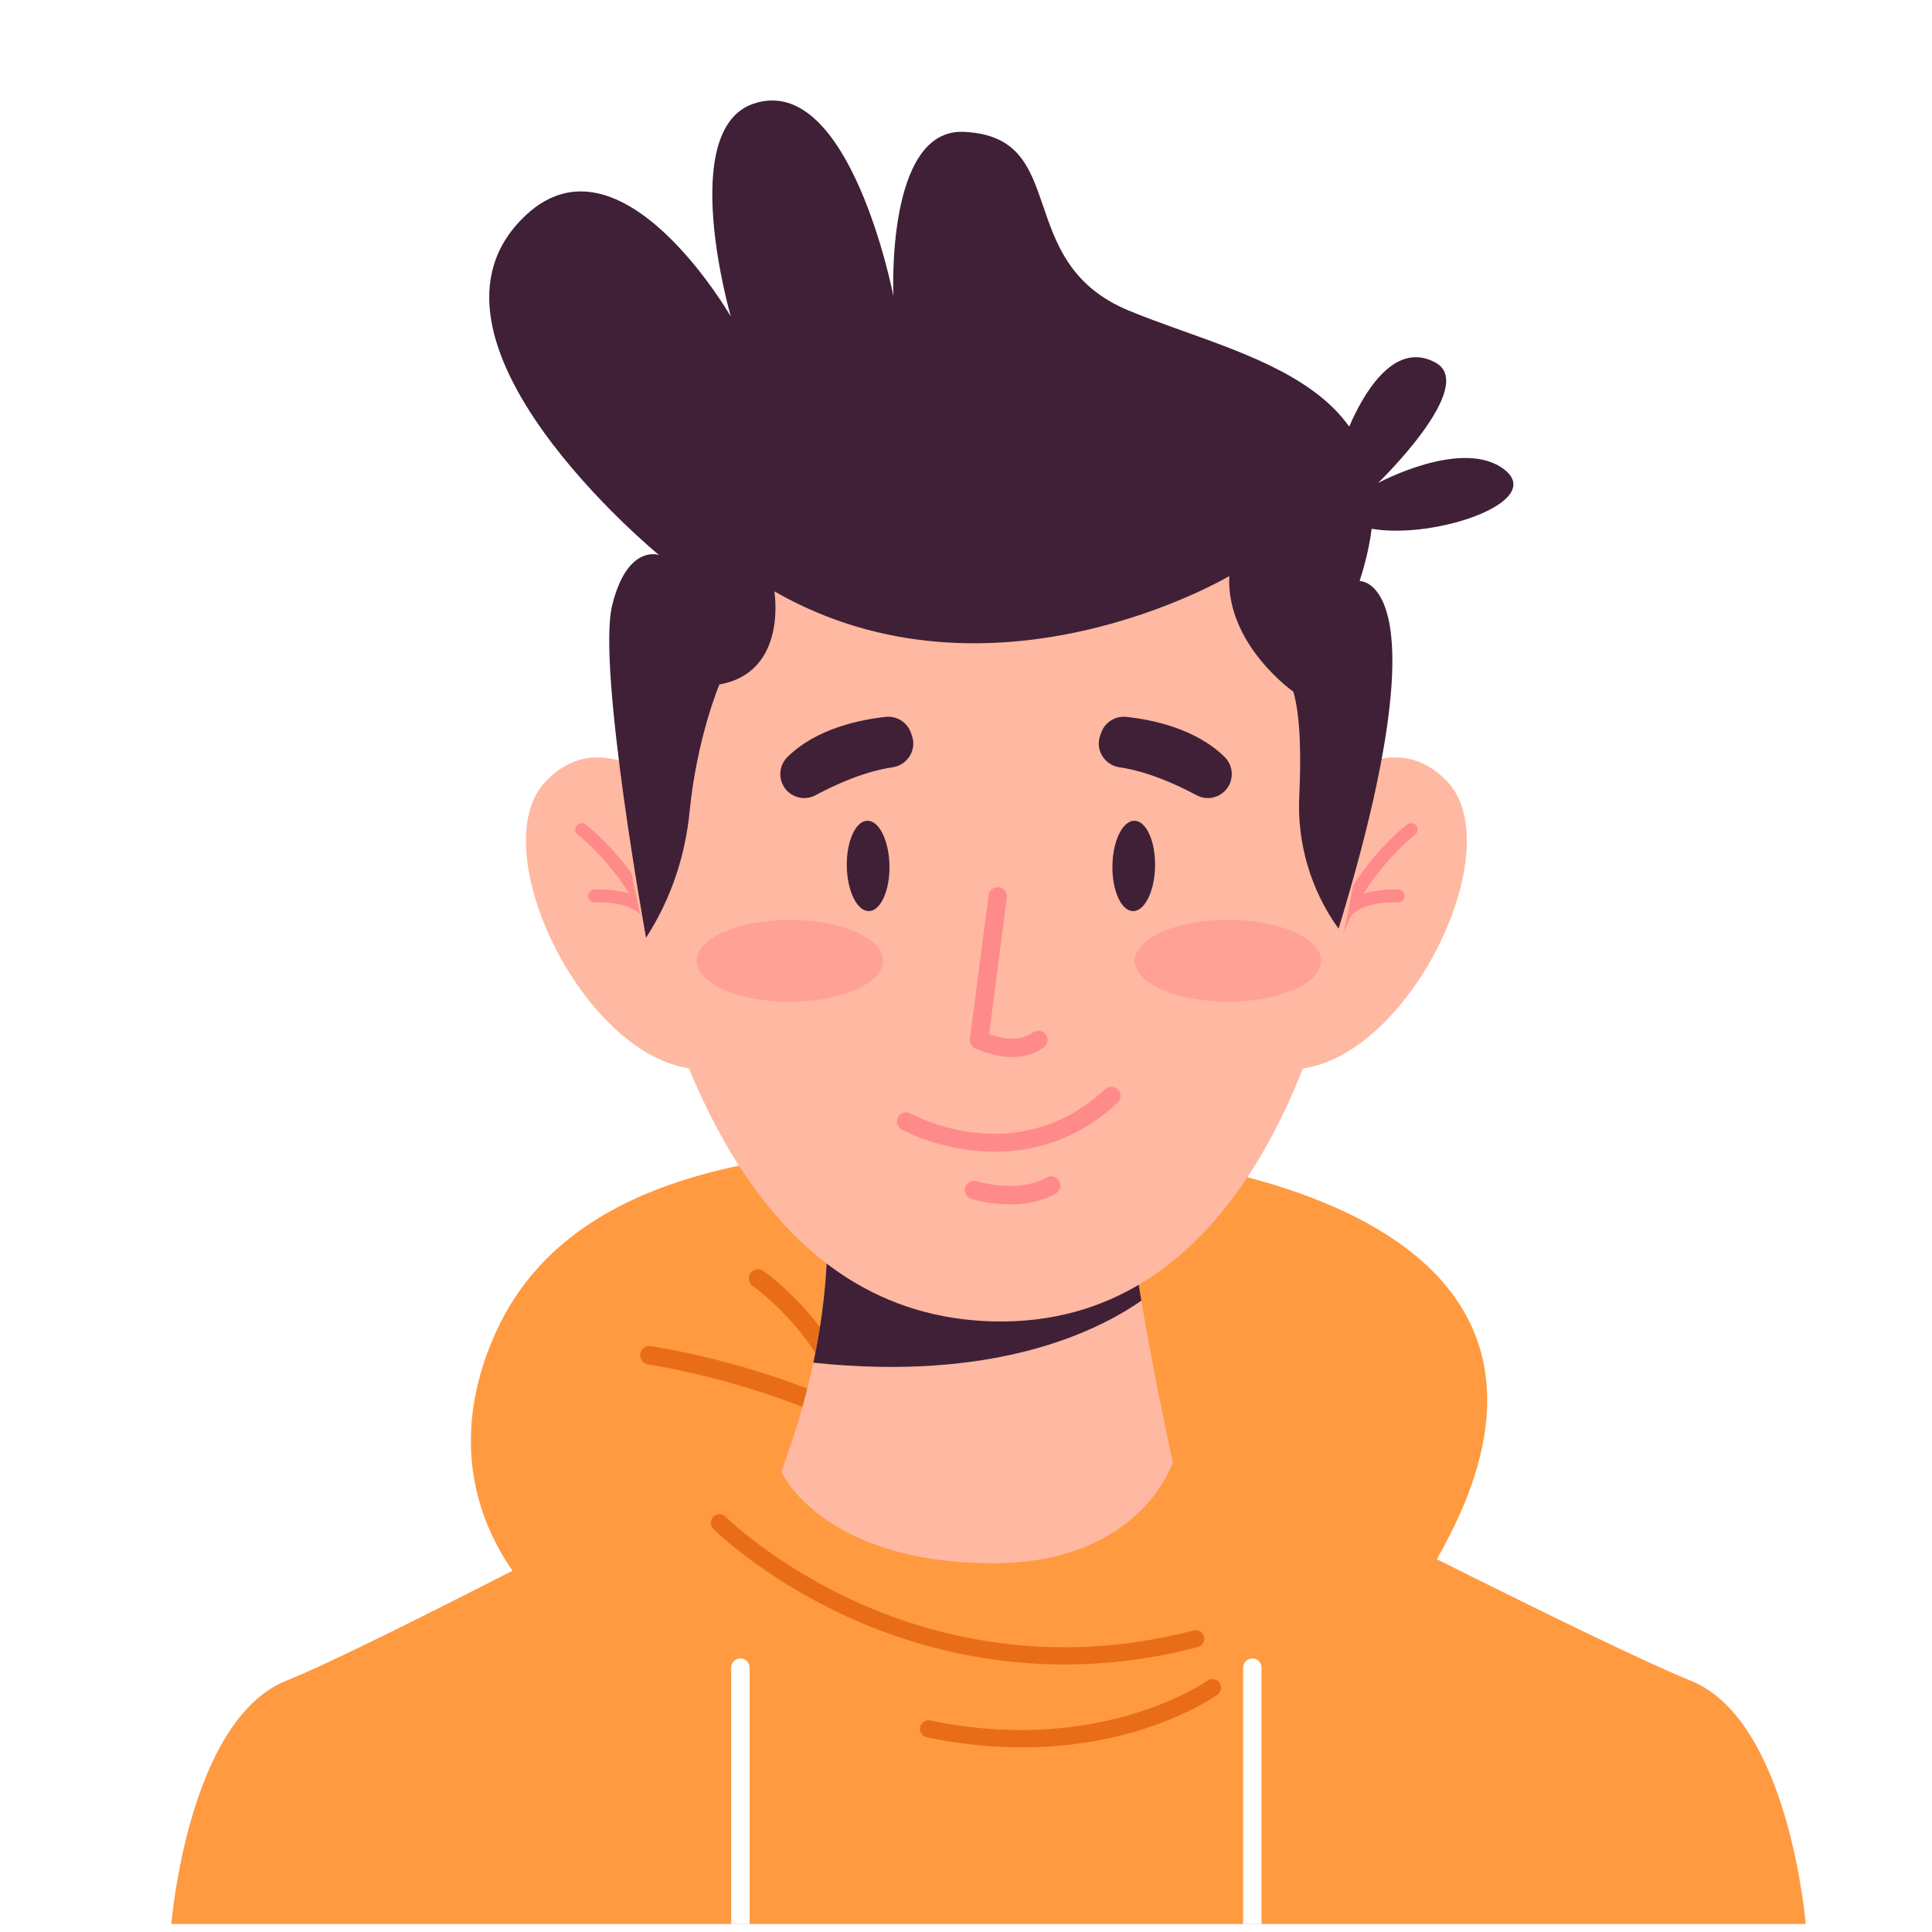 <?xml version="1.0" encoding="UTF-8" standalone="no"?>
<!-- Created with Inkscape (http://www.inkscape.org/) -->

<svg
   xmlns:dc="http://purl.org/dc/elements/1.1/"
   xmlns:cc="http://creativecommons.org/ns#"
   xmlns:rdf="http://www.w3.org/1999/02/22-rdf-syntax-ns#"
   xmlns:svg="http://www.w3.org/2000/svg"
   xmlns="http://www.w3.org/2000/svg"
   xmlns:sodipodi="http://sodipodi.sourceforge.net/DTD/sodipodi-0.dtd"
   xmlns:inkscape="http://www.inkscape.org/namespaces/inkscape"
   width="181mm"
   height="181mm"
   viewBox="0 0 181 181"
   version="1.1"
   id="svg4301"
   inkscape:version="0.92.4 (5da689c313, 2019-01-14)"
   sodipodi:docname="cha1.svg">
  <defs
     id="defs4295" />
  <sodipodi:namedview
     id="base"
     pagecolor="#ffffff"
     bordercolor="#666666"
     borderopacity="1.0"
     inkscape:pageopacity="0.0"
     inkscape:pageshadow="2"
     inkscape:zoom="0.7"
     inkscape:cx="436.19793"
     inkscape:cy="351.43754"
     inkscape:document-units="mm"
     inkscape:current-layer="layer1"
     showgrid="false"
     inkscape:window-width="1366"
     inkscape:window-height="745"
     inkscape:window-x="-8"
     inkscape:window-y="-8"
     inkscape:window-maximized="1"
     inkscape:snap-global="false" />
  <g
     inkscape:label="Layer 1"
     inkscape:groupmode="layer"
     id="layer1"
     transform="translate(0,-116)">
    <rect
       style="opacity:1;fill:#ffffff;fill-opacity:1;stroke:none;stroke-width:2.434;stroke-miterlimit:4;stroke-dasharray:none;stroke-opacity:1"
       id="rect12114"
       width="182.185"
       height="182.185"
       x="-0.756"
       y="115.193" />
    <g
       transform="matrix(1.116,0,0,1.116,-14.385,34.965)"
       id="g2836">
      <g
         id="g2562">
        <g
           id="g2560">
          <path
             inkscape:connector-curvature="0"
             style="fill:#ff9a40"
             d="m 58.483,207.424 c 0,0 -10.181,-8.566 -4.158,-22.549 6.023,-13.984 23.619,-16.049 40.561,-16.054 25.845,-0.008 56.717,8.888 36.121,38.603 -0.001,0 -25.643,16.959 -72.524,0 z"
             id="path2558" />
        </g>
      </g>
      <g
         id="g2568">
        <g
           id="g2566">
          <path
             inkscape:connector-curvature="0"
             style="fill:#e96d17"
             d="m 83.975,190.677 c -0.326,0 -0.63,-0.208 -0.735,-0.536 -1.889,-5.85 -7.103,-9.528 -7.155,-9.565 -0.35,-0.244 -0.437,-0.725 -0.194,-1.076 0.243,-0.35 0.724,-0.438 1.075,-0.195 0.231,0.16 5.691,4.001 7.745,10.36 0.131,0.406 -0.092,0.842 -0.498,0.973 -0.079,0.027 -0.159,0.039 -0.238,0.039 z"
             id="path2564" />
        </g>
      </g>
      <g
         id="g2574">
        <g
           id="g2572">
          <path
             inkscape:connector-curvature="0"
             style="fill:#e96d17"
             d="m 94.938,201.072 c -0.254,0 -0.504,-0.125 -0.651,-0.355 -6.74,-10.498 -26.796,-13.54 -26.998,-13.569 -0.422,-0.062 -0.715,-0.454 -0.653,-0.877 0.062,-0.422 0.453,-0.715 0.876,-0.653 0.852,0.124 20.954,3.172 28.076,14.264 0.231,0.359 0.127,0.837 -0.233,1.068 -0.129,0.083 -0.274,0.122 -0.417,0.122 z"
             id="path2570" />
        </g>
      </g>
      <g
         id="g2580">
        <g
           id="g2578">
          <path
             inkscape:connector-curvature="0"
             style="fill:#ff9a40"
             d="m 164.474,234.128 h -137.2 c 0,0 1.378,-17.115 9.662,-20.429 3.347,-1.34 11.017,-5.155 18.975,-9.231 11.12,-5.694 22.796,-11.89 23.989,-12.524 0.067,-0.036 0.101,-0.054 0.101,-0.054 l 1.049,0.237 c 1.311,0.294 2.628,0.546 3.95,0.755 1.306,0.211 2.618,0.381 3.929,0.51 7.242,0.711 14.57,0.214 21.681,-1.494 0.01,-0.003 0.023,-0.005 0.033,-0.008 0,0 8.974,4.625 18.981,9.662 1.281,0.644 2.579,1.298 3.878,1.948 8.845,4.426 17.703,8.755 21.312,10.2 8.279,3.313 9.66,20.428 9.66,20.428 z"
             id="path2576" />
        </g>
      </g>
      <g
         id="g2606">
        <g
           id="g2592">
          <g
             id="g2590">
            <g
               id="g2588">
              <g
                 id="g2586">
                <g
                   id="g2584">
                  <path
                     inkscape:connector-curvature="0"
                     style="fill:#e96d17"
                     d="m 102.241,212.342 c -7.548,0 -13.813,-1.987 -18.257,-4.029 -7.037,-3.232 -11.046,-7.188 -11.213,-7.355 -0.282,-0.282 -0.283,-0.738 -0.001,-1.021 0.281,-0.283 0.738,-0.284 1.021,-0.002 0.04,0.039 4.03,3.968 10.848,7.09 6.27,2.869 16.294,5.626 28.442,2.462 0.387,-0.101 0.78,0.131 0.881,0.517 0.1,0.386 -0.131,0.78 -0.517,0.881 -3.971,1.034 -7.725,1.457 -11.204,1.457 z"
                     id="path2582" />
                </g>
              </g>
            </g>
          </g>
        </g>
        <g
           id="g2604">
          <g
             id="g2602">
            <g
               id="g2600">
              <g
                 id="g2598">
                <g
                   id="g2596">
                  <path
                     inkscape:connector-curvature="0"
                     style="fill:#e96d17"
                     d="m 98.683,219.301 c -2.434,0 -5.106,-0.244 -7.994,-0.847 -0.391,-0.081 -0.641,-0.464 -0.56,-0.854 0.082,-0.391 0.466,-0.64 0.855,-0.56 14.262,2.978 23.179,-3.276 23.267,-3.339 0.324,-0.233 0.775,-0.159 1.008,0.165 0.233,0.324 0.159,0.775 -0.165,1.008 -0.308,0.221 -6.308,4.427 -16.411,4.427 z"
                     id="path2594" />
                </g>
              </g>
            </g>
          </g>
        </g>
      </g>
      <g
         id="g2822">
        <g
           id="g2632">
          <g
             id="g2618">
            <g
               id="g2616">
              <g
                 id="g2614">
                <g
                   id="g2612">
                  <g
                     id="g2610">
                    <path
                       inkscape:connector-curvature="0"
                       style="fill:#ffb8a1"
                       d="m 111.34,195.385 c 0,0 -2.691,8.458 -15.055,8.458 -14.421,0 -17.815,-7.689 -17.815,-7.689 1.253,-3.322 2.114,-6.397 2.695,-9.146 h 0.004 c 1.069,-5.036 1.219,-8.992 1.153,-11.418 l 25.335,-1.003 c 0.235,2.145 0.615,4.671 1.046,7.212 1.146,6.747 2.637,13.586 2.637,13.586 z"
                       id="path2608" />
                  </g>
                </g>
              </g>
            </g>
          </g>
          <g
             id="g2630">
            <g
               id="g2628">
              <g
                 id="g2626">
                <g
                   id="g2624">
                  <g
                     id="g2622">
                    <path
                       inkscape:connector-curvature="0"
                       style="fill:#3f2037"
                       d="m 108.703,181.798 c -3.925,2.73 -12.506,6.793 -27.534,5.209 1.069,-5.036 1.219,-8.992 1.153,-11.418 l 25.335,-1.003 c 0.235,2.146 0.616,4.671 1.046,7.212 z"
                       id="path2620" />
                  </g>
                </g>
              </g>
            </g>
          </g>
        </g>
        <g
           id="g2672">
          <g
             id="g2670">
            <g
               id="g2644">
              <g
                 id="g2642">
                <g
                   id="g2640">
                  <g
                     id="g2638">
                    <g
                       id="g2636">
                      <path
                         inkscape:connector-curvature="0"
                         style="fill:#ffb8a1"
                         d="m 72.651,142.55 c 0,0 -7.841,-10.672 -13.939,-4.356 -6.098,6.316 5.663,28.314 16.335,23.522 z"
                         id="path2634" />
                    </g>
                  </g>
                </g>
              </g>
            </g>
            <g
               id="g2656">
              <g
                 id="g2654">
                <g
                   id="g2652">
                  <g
                     id="g2650">
                    <g
                       id="g2648">
                      <path
                         inkscape:connector-curvature="0"
                         style="fill:#ff8a8a"
                         d="m 68.912,155.161 c -0.266,0 -0.498,-0.196 -0.536,-0.467 -1.031,-7.415 -6.925,-11.966 -6.984,-12.011 -0.238,-0.181 -0.285,-0.521 -0.104,-0.759 0.181,-0.238 0.521,-0.285 0.759,-0.104 0.257,0.195 6.31,4.871 7.401,12.724 0.041,0.297 -0.165,0.57 -0.462,0.611 -0.024,0.005 -0.049,0.006 -0.074,0.006 z"
                         id="path2646" />
                    </g>
                  </g>
                </g>
              </g>
            </g>
            <g
               id="g2668">
              <g
                 id="g2666">
                <g
                   id="g2664">
                  <g
                     id="g2662">
                    <g
                       id="g2660">
                      <path
                         inkscape:connector-curvature="0"
                         style="fill:#ff8a8a"
                         d="m 67.27,149.836 c -0.174,0 -0.344,-0.084 -0.449,-0.238 -0.787,-1.164 -3.141,-1.282 -3.978,-1.23 -0.301,0.021 -0.556,-0.208 -0.575,-0.507 -0.019,-0.299 0.208,-0.556 0.507,-0.575 0.149,-0.009 3.651,-0.205 4.943,1.705 0.168,0.248 0.103,0.584 -0.145,0.752 -0.093,0.063 -0.199,0.093 -0.303,0.093 z"
                         id="path2658" />
                    </g>
                  </g>
                </g>
              </g>
            </g>
          </g>
        </g>
        <g
           id="g2712">
          <g
             id="g2710">
            <g
               id="g2684">
              <g
                 id="g2682">
                <g
                   id="g2680">
                  <g
                     id="g2678">
                    <g
                       id="g2676">
                      <path
                         inkscape:connector-curvature="0"
                         style="fill:#ffb8a1"
                         d="m 120.416,142.55 c 0,0 7.841,-10.672 13.939,-4.356 6.098,6.316 -5.663,28.314 -16.335,23.522 z"
                         id="path2674" />
                    </g>
                  </g>
                </g>
              </g>
            </g>
            <g
               id="g2696">
              <g
                 id="g2694">
                <g
                   id="g2692">
                  <g
                     id="g2690">
                    <g
                       id="g2688">
                      <path
                         inkscape:connector-curvature="0"
                         style="fill:#ff8a8a"
                         d="m 124.156,155.161 c -0.025,0 -0.05,-0.002 -0.075,-0.005 -0.297,-0.041 -0.503,-0.315 -0.462,-0.611 1.091,-7.854 7.144,-12.53 7.401,-12.725 0.239,-0.181 0.578,-0.135 0.759,0.104 0.181,0.238 0.135,0.578 -0.103,0.759 -0.06,0.045 -5.955,4.612 -6.984,12.011 -0.038,0.271 -0.27,0.467 -0.536,0.467 z"
                         id="path2686" />
                    </g>
                  </g>
                </g>
              </g>
            </g>
            <g
               id="g2708">
              <g
                 id="g2706">
                <g
                   id="g2704">
                  <g
                     id="g2702">
                    <g
                       id="g2700">
                      <path
                         inkscape:connector-curvature="0"
                         style="fill:#ff8a8a"
                         d="m 125.798,149.836 c -0.105,0 -0.21,-0.03 -0.303,-0.093 -0.248,-0.168 -0.313,-0.504 -0.145,-0.752 1.292,-1.91 4.794,-1.714 4.943,-1.705 0.298,0.019 0.525,0.275 0.506,0.574 -0.018,0.299 -0.278,0.528 -0.573,0.508 -0.842,-0.05 -3.195,0.071 -3.979,1.231 -0.105,0.153 -0.275,0.237 -0.449,0.237 z"
                         id="path2698" />
                    </g>
                  </g>
                </g>
              </g>
            </g>
          </g>
        </g>
        <g
           id="g2724">
          <g
             id="g2722">
            <g
               id="g2720">
              <g
                 id="g2718">
                <g
                   id="g2716">
                  <path
                     inkscape:connector-curvature="0"
                     style="fill:#ffb8a1"
                     d="m 103.146,111.44 c -21.933,-5.351 -41.785,14.476 -36.838,36.504 3.492,15.547 11.152,35.155 29.976,35.598 19.618,0.462 27.49,-20.899 30.292,-37.106 2.564,-14.833 -6.084,-29.436 -20.388,-34.125 -0.992,-0.326 -2.006,-0.618 -3.042,-0.871 z"
                     id="path2714" />
                </g>
              </g>
            </g>
          </g>
        </g>
        <g
           id="g2730">
          <g
             id="g2728">
            <path
               inkscape:connector-curvature="0"
               style="fill:#ff8a8a"
               d="m 97.85,161.354 c -0.932,0 -1.955,-0.244 -3.08,-0.732 -0.316,-0.137 -0.503,-0.467 -0.459,-0.809 l 1.568,-12.045 c 0.055,-0.423 0.445,-0.722 0.866,-0.667 0.423,0.055 0.722,0.443 0.667,0.866 l -1.491,11.451 c 1.538,0.564 2.726,0.514 3.706,-0.147 0.354,-0.239 0.834,-0.145 1.073,0.209 0.239,0.354 0.145,0.834 -0.209,1.073 -0.79,0.534 -1.666,0.801 -2.641,0.801 z"
               id="path2726" />
          </g>
        </g>
        <g
           id="g2736">
          <g
             id="g2734">
            <path
               inkscape:connector-curvature="0"
               style="fill:#ff8a8a"
               d="m 96.417,169.295 c -4.428,0 -7.788,-1.828 -7.845,-1.86 -0.373,-0.208 -0.506,-0.679 -0.298,-1.052 0.208,-0.373 0.679,-0.506 1.052,-0.298 0.375,0.207 8.932,4.818 16.338,-2.033 0.313,-0.29 0.802,-0.271 1.092,0.043 0.29,0.313 0.271,0.802 -0.043,1.092 -3.434,3.177 -7.137,4.108 -10.296,4.108 z"
               id="path2732" />
          </g>
        </g>
        <g
           id="g2742">
          <g
             id="g2740">
            <path
               inkscape:connector-curvature="0"
               style="fill:#ff8a8a"
               d="m 97.671,173.714 c -1.749,0 -3.15,-0.427 -3.248,-0.458 -0.407,-0.127 -0.635,-0.561 -0.507,-0.968 0.127,-0.407 0.56,-0.633 0.967,-0.508 v 0 c 0.035,0.011 3.462,1.045 5.874,-0.318 0.371,-0.21 0.843,-0.079 1.053,0.292 0.21,0.372 0.079,0.843 -0.292,1.053 -1.235,0.699 -2.626,0.907 -3.847,0.907 z"
               id="path2738" />
          </g>
        </g>
        <g
           id="g2748">
          <g
             id="g2746">
            <path
               inkscape:connector-curvature="0"
               style="fill:#3f2037"
               d="m 81.35,139.37 c 1.664,-0.894 4.093,-1.998 6.456,-2.343 1.269,-0.185 2.067,-1.461 1.634,-2.669 l -0.087,-0.244 c -0.312,-0.872 -1.179,-1.42 -2.1,-1.322 -2.108,0.224 -5.843,0.962 -8.279,3.39 -0.528,0.526 -0.711,1.307 -0.487,2.018 v 0 c 0.377,1.202 1.754,1.766 2.863,1.17 z"
               id="path2744" />
          </g>
        </g>
        <g
           id="g2754">
          <g
             id="g2752">
            <path
               inkscape:connector-curvature="0"
               style="fill:#3f2037"
               d="m 113.338,139.37 c -1.664,-0.894 -4.093,-1.998 -6.456,-2.343 -1.269,-0.185 -2.067,-1.461 -1.634,-2.669 l 0.087,-0.244 c 0.312,-0.872 1.179,-1.42 2.1,-1.322 2.108,0.224 5.843,0.962 8.279,3.39 0.528,0.526 0.711,1.307 0.487,2.018 v 0 c -0.378,1.202 -1.754,1.766 -2.863,1.17 z"
               id="path2750" />
          </g>
        </g>
        <g
           style="opacity:0.5"
           id="g2760">
          <g
             id="g2758">
            <path
               inkscape:connector-curvature="0"
               style="fill:#ff8a8a"
               d="m 87.012,153.268 c 0,1.896 -3.5,3.433 -7.817,3.433 -4.317,0 -7.817,-1.537 -7.817,-3.433 0,-1.896 3.5,-3.432 7.817,-3.432 4.317,0 7.817,1.537 7.817,3.432 z"
               id="path2756" />
          </g>
        </g>
        <g
           style="opacity:0.5"
           id="g2766">
          <g
             id="g2764">
            <path
               inkscape:connector-curvature="0"
               style="fill:#ff8a8a"
               d="m 123.79,153.268 c 0,1.896 -3.5,3.433 -7.817,3.433 -4.317,0 -7.817,-1.537 -7.817,-3.433 0,-1.896 3.5,-3.432 7.817,-3.432 4.317,0 7.817,1.537 7.817,3.432 z"
               id="path2762" />
          </g>
        </g>
        <g
           id="g2778">
          <g
             id="g2776">
            <g
               id="g2774">
              <g
                 id="g2772">
                <g
                   id="g2770">
                  <path
                     inkscape:connector-curvature="0"
                     style="fill:#3f2037"
                     d="m 67.123,151.328 c 0,0 -4.12,-22.696 -2.847,-27.886 1.273,-5.19 3.933,-4.24 3.933,-4.24 0,0 -22.219,-18.209 -11.169,-28.531 7.999,-7.472 17.201,8.516 17.201,8.516 0,0 -4.554,-15.718 1.922,-17.877 8.073,-2.691 11.726,16.147 11.726,16.147 0,0 -0.666,-14.053 5.895,-13.776 9.099,0.384 3.973,10.893 13.84,14.993 9.867,4.101 24.774,6.183 19.4,22.715 0,0 7.239,-0.316 -1.767,29.184 v 0 c -2.325,-3.233 -3.491,-7.157 -3.298,-11.134 0.148,-3.051 0.132,-6.588 -0.494,-8.761 0,0 -5.639,-3.939 -5.382,-9.705 0,0 -19.863,11.79 -38.188,1.282 0,0 1.153,6.792 -4.613,7.817 0,0 -1.884,4.418 -2.506,10.704 -0.36,3.644 -1.523,7.163 -3.47,10.265 z"
                     id="path2768" />
                </g>
              </g>
            </g>
          </g>
        </g>
        <g
           id="g2790">
          <g
             id="g2788">
            <g
               id="g2786">
              <g
                 id="g2784">
                <g
                   id="g2782">
                  <path
                     inkscape:connector-curvature="0"
                     style="fill:#3f2037"
                     d="m 125.184,111.019 c 0,0 3.138,-10.713 8.207,-7.971 3.618,1.956 -4.811,10.107 -4.811,10.107 0,0 7.092,-3.834 10.589,-1.132 3.497,2.701 -5.785,5.893 -11.135,4.979 -5.35,-0.913 -2.85,-5.983 -2.85,-5.983 z"
                     id="path2780" />
                </g>
              </g>
            </g>
          </g>
        </g>
        <g
           id="g2820">
          <g
             id="g2804">
            <g
               id="g2802">
              <g
                 id="g2800">
                <g
                   id="g2798">
                  <g
                     id="g2796">
                    <g
                       id="g2794">
                      <path
                         inkscape:connector-curvature="0"
                         style="fill:#3f2037"
                         d="m 87.558,145.273 c 0.036,2.094 -0.736,3.806 -1.724,3.823 -0.989,0.017 -1.82,-1.666 -1.857,-3.761 -0.036,-2.094 0.736,-3.806 1.724,-3.823 0.989,-0.016 1.82,1.668 1.857,3.761 z"
                         id="path2792" />
                    </g>
                  </g>
                </g>
              </g>
            </g>
          </g>
          <g
             id="g2818">
            <g
               id="g2816">
              <g
                 id="g2814">
                <g
                   id="g2812">
                  <g
                     id="g2810">
                    <g
                       id="g2808">
                      <path
                         inkscape:connector-curvature="0"
                         style="fill:#3f2037"
                         d="m 106.274,145.273 c -0.036,2.094 0.736,3.806 1.724,3.823 0.989,0.017 1.82,-1.666 1.857,-3.761 0.036,-2.094 -0.736,-3.806 -1.724,-3.823 -0.99,-0.016 -1.821,1.668 -1.857,3.761 z"
                         id="path2806" />
                    </g>
                  </g>
                </g>
              </g>
            </g>
          </g>
        </g>
      </g>
      <g
         id="g2828">
        <g
           id="g2826">
          <path
             inkscape:connector-curvature="0"
             style="fill:#ffffff"
             d="m 75.819,212.61 v 21.518 H 74.273 V 212.61 c 0,-0.173 0.057,-0.33 0.152,-0.459 0.142,-0.191 0.368,-0.314 0.621,-0.314 0.374,0 0.685,0.265 0.757,0.618 0.011,0.049 0.016,0.1 0.016,0.155 z"
             id="path2824" />
        </g>
      </g>
      <g
         id="g2834">
        <g
           id="g2832">
          <path
             inkscape:connector-curvature="0"
             style="fill:#ffffff"
             d="m 118.794,212.61 v 21.518 h -1.546 V 212.61 c 0,-0.425 0.345,-0.773 0.773,-0.773 0.34,0 0.631,0.224 0.732,0.531 0.028,0.074 0.041,0.157 0.041,0.242 z"
             id="path2830" />
        </g>
      </g>
    </g>
  </g>
</svg>
